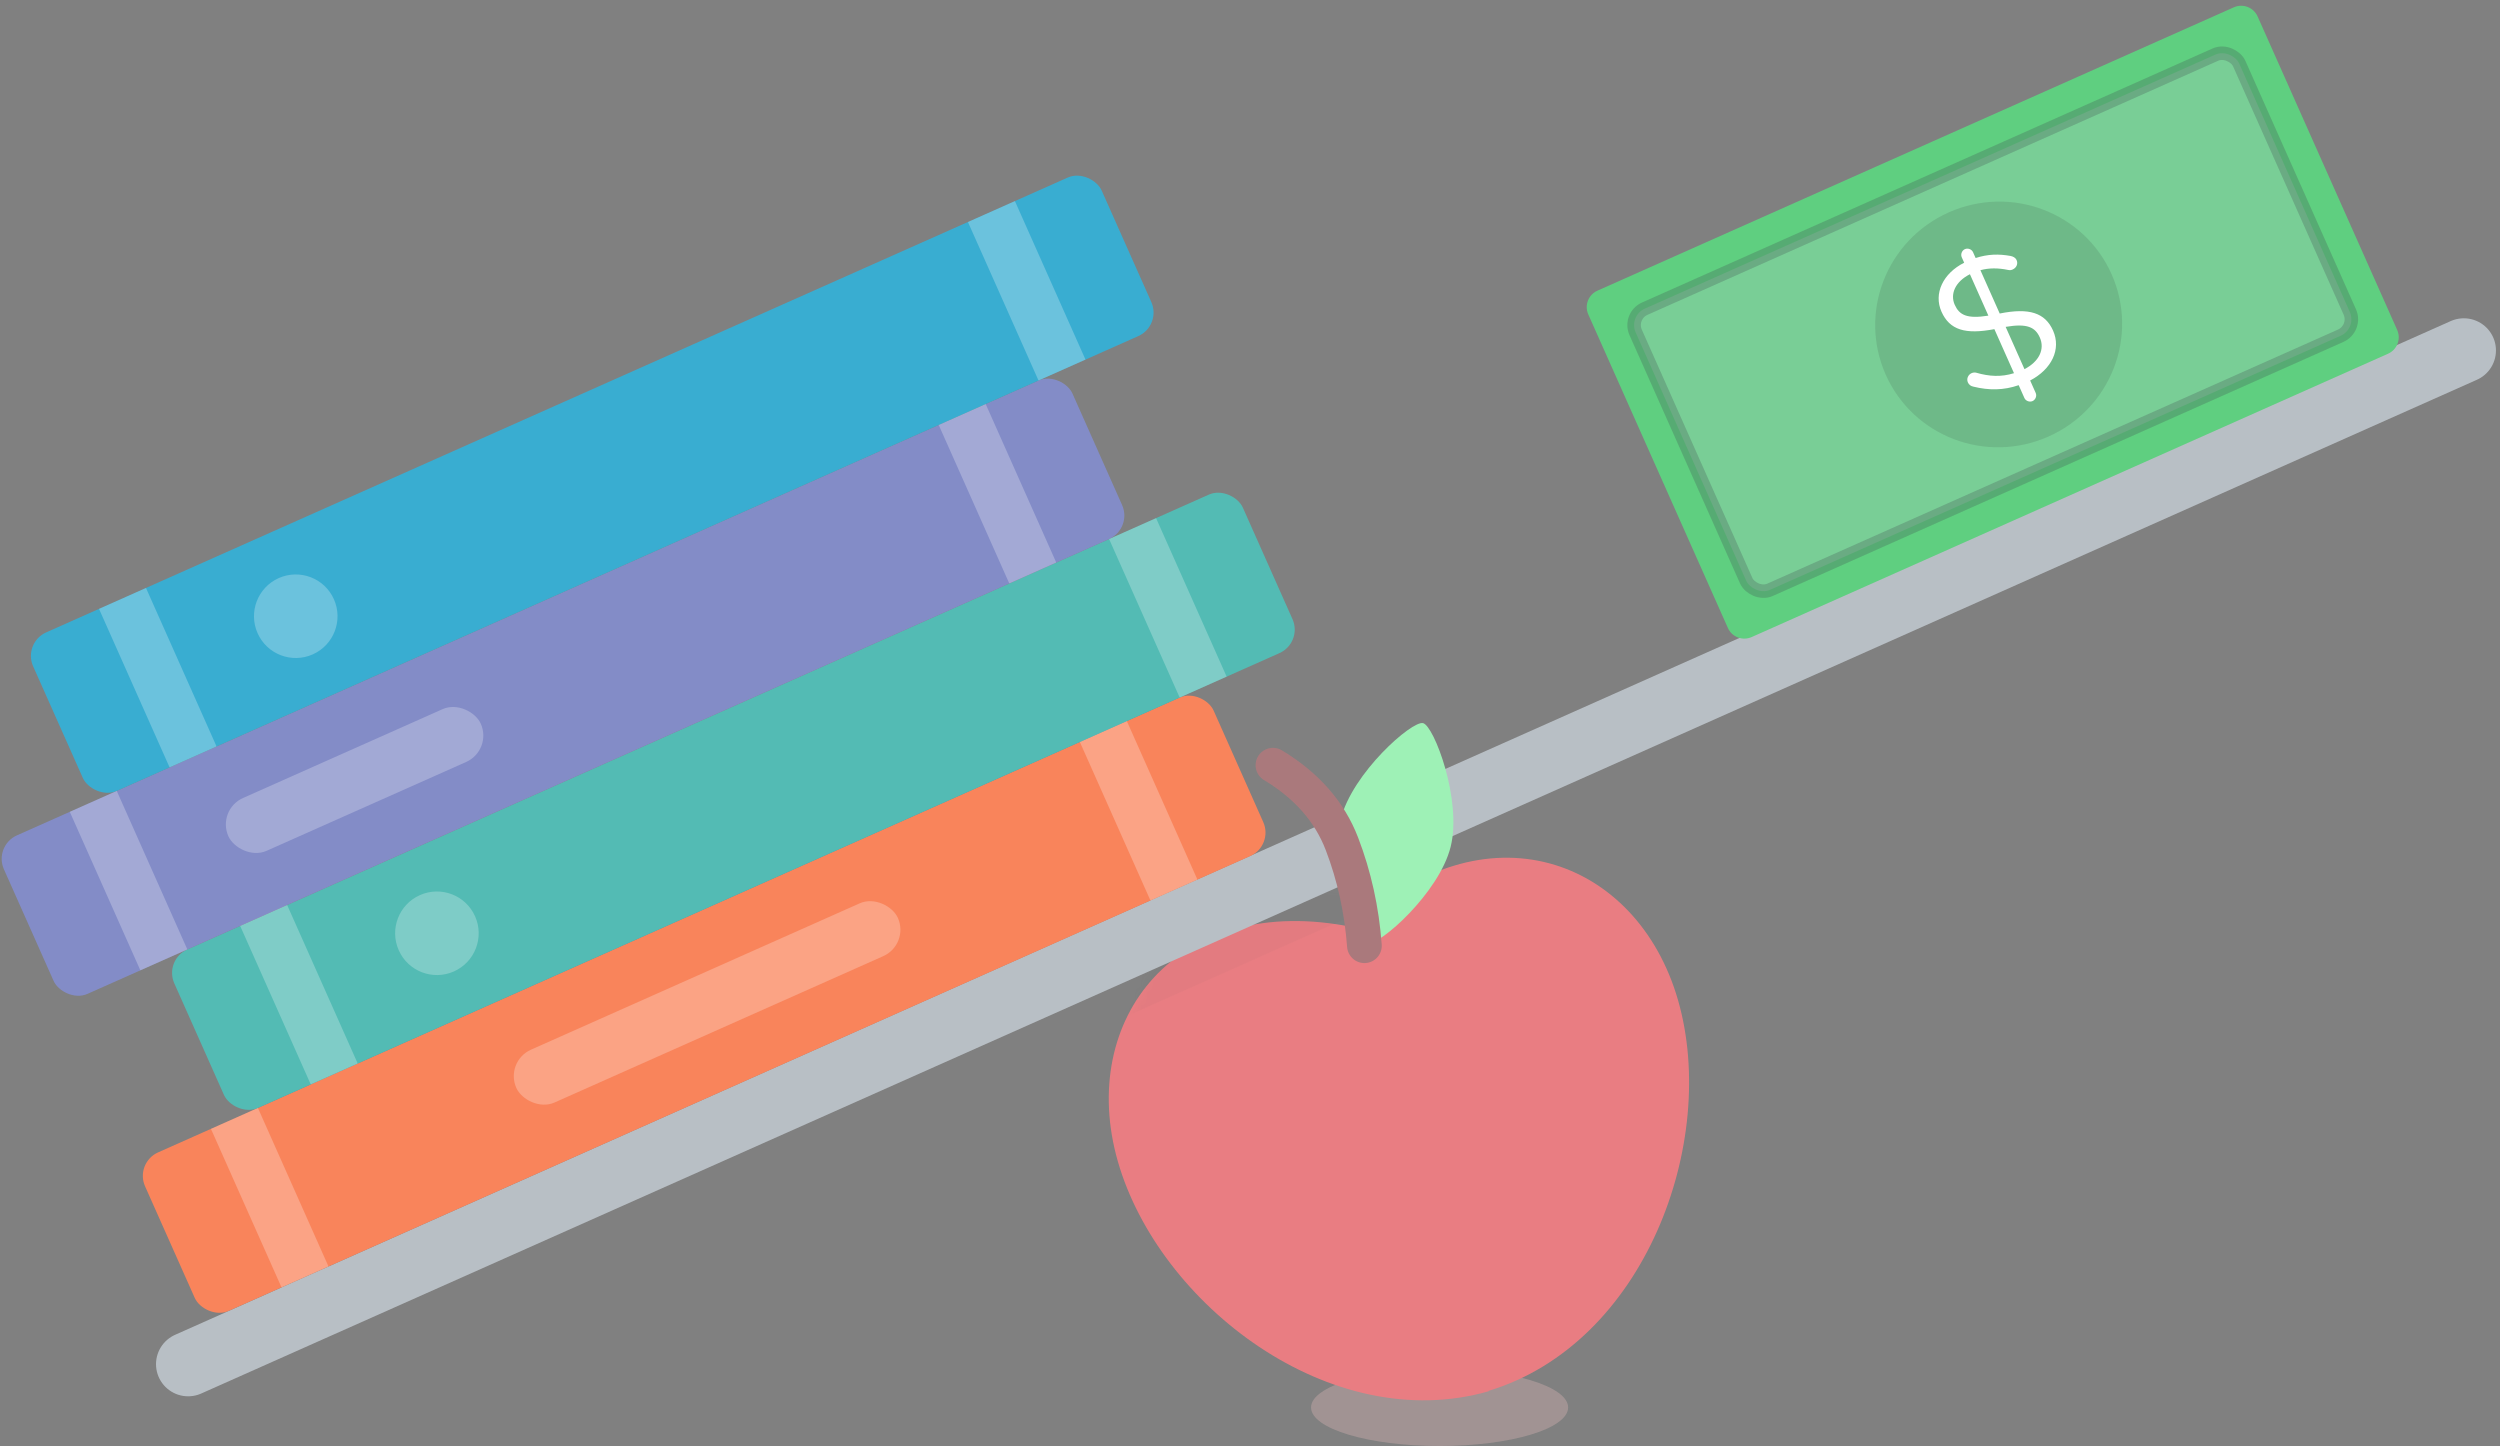 <svg xmlns="http://www.w3.org/2000/svg" xmlns:xlink="http://www.w3.org/1999/xlink" viewBox="0 0 389 225"><rect x="0" y="0" width="389" height="225" fill="#808080" stroke="none"/><defs><path id="valuable-a" d="M55.608,91.036 L55.608,91.102 C30.013,91.102 10,63.961 10,40.822 C10,17.781 30.424,2.88 55.293,15.911 C80.215,2.77 100.705,17.681 100.705,40.759 C100.705,63.744 80.958,90.678 55.608,91.036 Z"/></defs><g fill="none" fill-rule="evenodd" transform="translate(-12)"><ellipse cx="236" cy="219" fill="#F3C5C5" opacity=".288" rx="20" ry="6"/><g transform="translate(177 127)"><mask id="valuable-b" fill="#fff"><use xlink:href="#valuable-a"/></mask><use fill="#E97D82" transform="rotate(-16 55.353 51.051)" xlink:href="#valuable-a"/><path stroke="#51565A" stroke-linecap="round" stroke-linejoin="round" stroke-width="10" d="M-134.725,90.265 L219.37,-67.474" mask="url(#valuable-b)" opacity=".198"/></g><path stroke="#B8BFC5" stroke-linecap="round" stroke-linejoin="round" stroke-width="10" d="M0.275,158.265 L354.37,0.526" transform="translate(41 54)"/><g transform="rotate(-21 419.515 -495.122)"><path fill="#9EF1B6" d="M26.738,19.916 C26.738,27.36 19.684,37.547 17.921,37.547 C16.157,37.547 9.103,27.36 9.103,19.916 C9.103,12.472 16.157,2.285 17.921,2.285 C19.684,2.285 26.738,12.472 26.738,19.916 Z" transform="rotate(-145 17.92 19.916)"/><path stroke="#AA797C" stroke-linecap="round" stroke-linejoin="round" stroke-width="5.4" d="M3.876,3.213 C7.634,8.032 9.513,13.119 9.513,18.474 C9.513,23.829 8.708,29.183 7.097,34.538"/></g><g transform="rotate(-24 238.072 -583.713)"><path fill="#5FCF80" d="M2.8,0 L111.2,0 C112.746,-2.84068575e-16 114,1.254 114,2.8 L114,56.2 C114,57.746 112.746,59 111.2,59 L2.8,59 C1.254,59 8.30661207e-15,57.746 3.99680289e-15,56.2 L0,2.8 C-1.8937905e-16,1.254 1.254,-2.38046668e-15 2.8,-2.66453526e-15 Z"/><rect width="102.81" height="47.894" x="5.595" y="5.553" fill="#C6CCD2" stroke="#3F4850" stroke-linecap="square" stroke-width="2.1" opacity=".261" rx="2.8"/><ellipse cx="57.699" cy="30.194" fill="#2D3339" opacity=".139" rx="19.233" ry="19.088"/><path fill="#FFF" d="M56.702,18.309 C56.702,17.801 57.154,17.353 57.666,17.353 C58.178,17.353 58.629,17.801 58.629,18.309 L58.629,19.295 C60.617,19.505 62.182,20.162 63.718,21.208 C64.049,21.447 64.32,21.746 64.32,22.194 C64.32,22.822 63.808,23.27 63.176,23.27 C62.965,23.27 62.755,23.24 62.514,23.061 C61.189,22.104 59.894,21.537 58.539,21.327 L58.539,28.709 C63.116,29.725 65.043,31.488 65.043,34.506 C65.043,37.704 62.393,39.915 58.629,40.154 L58.629,42.276 C58.629,42.784 58.178,43.232 57.666,43.232 C57.154,43.232 56.702,42.784 56.702,42.276 L56.702,40.094 C54.233,39.885 52.126,38.959 50.168,37.435 C49.837,37.196 49.656,36.897 49.656,36.479 C49.656,35.881 50.168,35.403 50.771,35.403 C51.072,35.403 51.313,35.522 51.463,35.642 C53.059,36.987 54.715,37.853 56.793,38.092 L56.793,30.591 C52.336,29.546 50.379,27.902 50.379,24.764 C50.379,21.686 52.999,19.415 56.702,19.236 L56.702,18.309 Z M62.724,34.656 C62.724,32.892 61.821,31.817 58.539,30.98 L58.539,38.182 C61.129,38.032 62.724,36.628 62.724,34.656 Z M52.698,24.615 C52.698,26.348 53.511,27.424 56.793,28.29 L56.793,21.238 C54.233,21.357 52.698,22.792 52.698,24.615 Z"/></g><g transform="rotate(-24 251.558 53.47)"><rect width="182" height="27" y="81" fill="#F9845B" rx="4"/><rect width="182" height="27" x="17" y="54" fill="#53BBB4" rx="4"/><rect width="182" height="27" y="27" fill="#838CC7" rx="4"/><rect width="182" height="27" x="17" fill="#39ADD1" rx="4"/><rect width="8" height="27" x="30" fill="#FFF" opacity=".254"/><rect width="8" height="27" x="13" y="27" fill="#FFF" opacity=".254"/><rect width="8" height="27" x="30" y="54" fill="#FFF" opacity=".254"/><rect width="8" height="27" x="13" y="81" fill="#FFF" opacity=".254"/><rect width="8" height="27" x="178" fill="#FFF" opacity=".254"/><rect width="8" height="27" x="161" y="27" fill="#FFF" opacity=".254"/><rect width="8" height="27" x="178" y="54" fill="#FFF" opacity=".254"/><rect width="8" height="27" x="161" y="81" fill="#FFF" opacity=".254"/><circle cx="57.5" cy="13.5" r="6.5" fill="#FFF" opacity=".25"/><circle cx="57.5" cy="67.5" r="6.5" fill="#FFF" opacity=".25"/><rect width="43" height="9" x="34" y="36" fill="#FFF" opacity=".25" rx="4.5"/><rect width="65" height="9" x="59" y="90" fill="#FFF" opacity=".25" rx="4.5"/></g></g></svg>